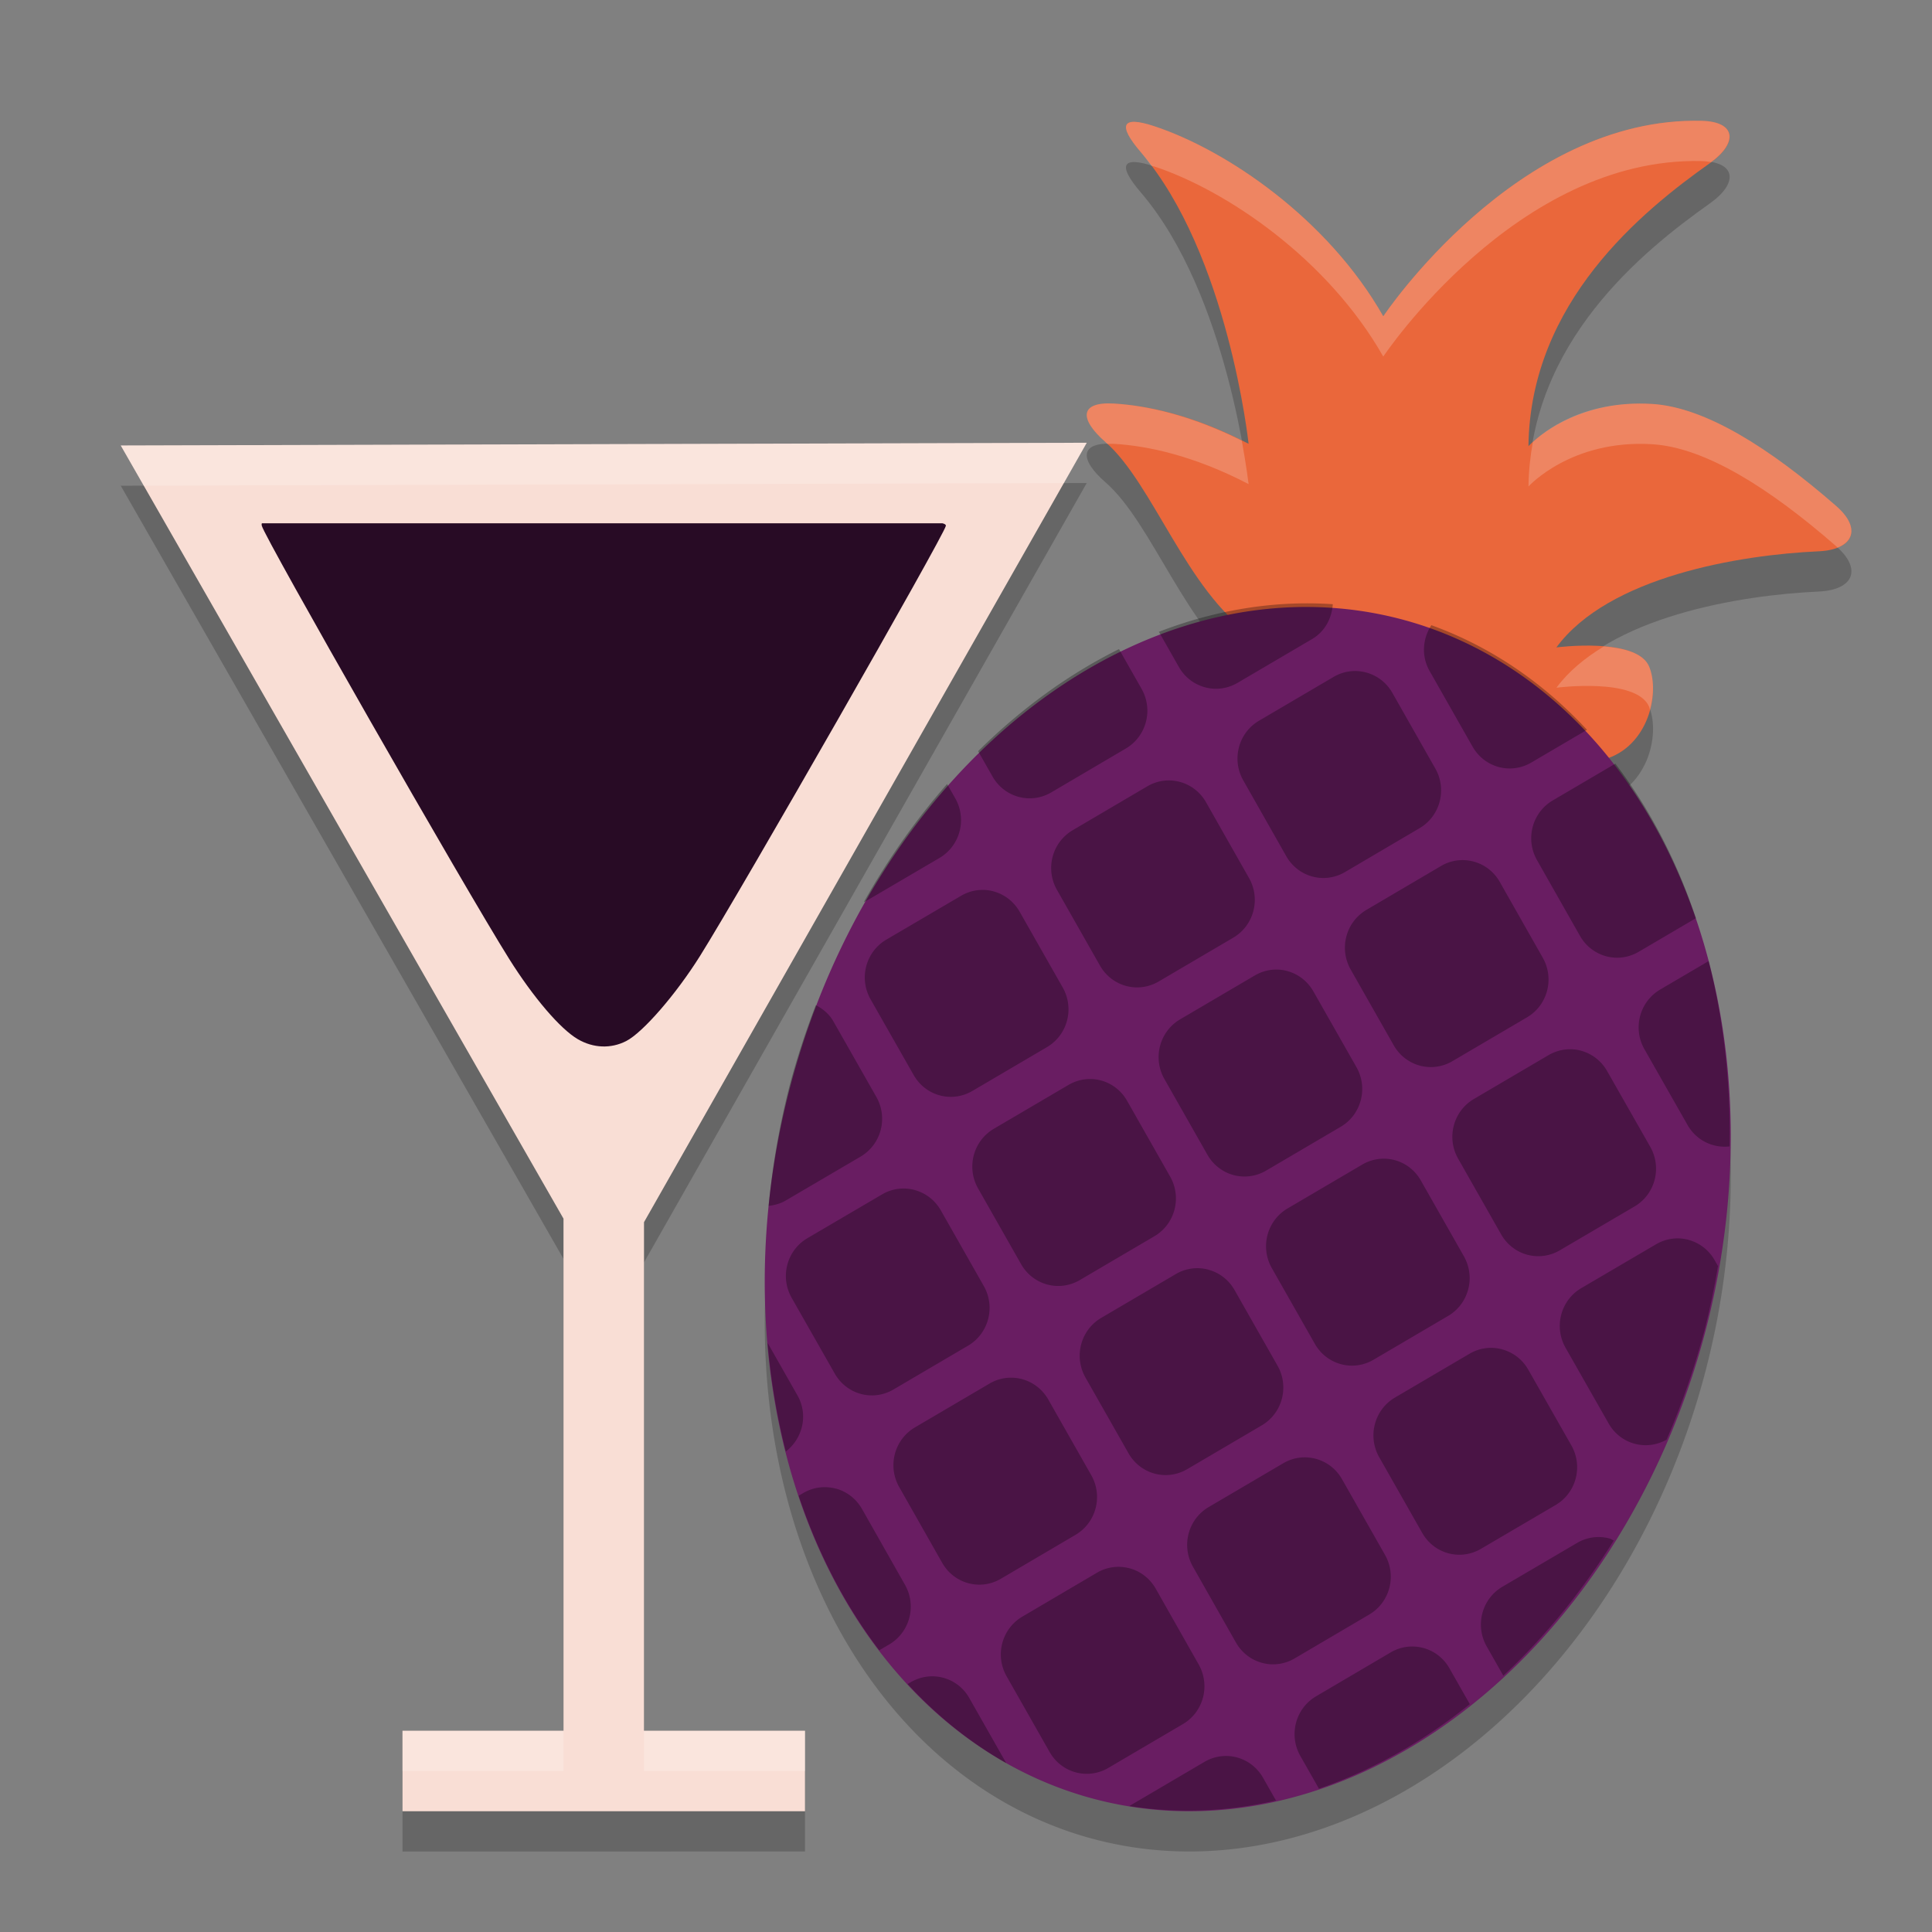 <svg xmlns="http://www.w3.org/2000/svg" width="48" height="48" version="1">
 <rect width="100%" height="100%" fill="#808080" stroke="none"/>
 <path style="opacity:0.2" d="m 31.081,16.771 c -1.599,-1.093 -2.442,-3.767 -3.614,-4.787 -0.659,-0.573 -0.648,-1.009 0.211,-0.958 0.834,0.05 1.975,0.288 3.343,1 0,0 -0.503,-4.708 -2.68,-7.248 -0.572,-0.667 -0.485,-0.915 0.335,-0.644 1.791,0.591 4.311,2.294 5.691,4.724 0,0 3.309,-4.971 7.911,-4.857 0.861,0.021 0.913,0.551 0.202,1.054 -1.684,1.192 -4.463,3.45 -4.506,7.03 0,0 1.06,-1.176 3.079,-1.049 1.309,0.082 2.894,1.077 4.566,2.535 0.658,0.574 0.426,1.087 -0.434,1.126 -1.958,0.088 -5.219,0.626 -6.517,2.388 0,0 1.993,-0.261 2.302,0.471 0.3,0.714 -0.065,2.108 -1.234,2.339 -2.939,0.582 -6.154,-1.415 -8.655,-3.125 z"/>
 <path style="opacity:0.2" d="M 42.358,34.122 A 11.768,15.143 14.269 0 1 27.127,45.679 11.768,15.143 14.269 0 1 19.642,27.958 11.768,15.143 14.269 0 1 34.874,16.401 11.768,15.143 14.269 0 1 42.358,34.122 Z"/>
 <path style="opacity:0.2" d="M 27,12 3,12.068 14,31.277 V 44 h -4 v 2 H 20 V 44 H 16 V 31.365 Z"/>
 <path style="fill:#f9ded5" d="M 27,11 3,11.068 14,30.277 V 43 h -4 v 2 H 20 V 43 H 16 V 30.365 Z"/>
 <path style="fill:#280b25" d="m 6.507,13 c -0.009,0.017 -0.009,0.038 -0.003,0.062 0.07,0.297 5.053,9.021 6.148,10.765 0.601,0.957 1.269,1.738 1.705,1.992 0.383,0.223 0.821,0.241 1.202,0.045 0.415,-0.214 1.236,-1.161 1.832,-2.112 1.032,-1.648 6.064,-10.452 6.108,-10.686 0.005,-0.029 -0.021,-0.049 -0.084,-0.065 H 6.507 Z"/>
 <path style="fill:#ea673b" d="m 31.081,15.771 c -1.599,-1.093 -2.442,-3.767 -3.614,-4.787 -0.659,-0.573 -0.648,-1.009 0.211,-0.958 0.834,0.05 1.975,0.288 3.343,1 0,0 -0.503,-4.708 -2.68,-7.248 -0.572,-0.667 -0.485,-0.915 0.335,-0.644 1.791,0.591 4.311,2.294 5.691,4.724 0,0 3.309,-4.971 7.911,-4.857 0.861,0.021 0.913,0.551 0.202,1.054 -1.684,1.192 -4.463,3.45 -4.506,7.03 0,0 1.06,-1.176 3.079,-1.049 1.309,0.082 2.894,1.077 4.566,2.535 0.658,0.574 0.426,1.087 -0.434,1.126 -1.958,0.088 -5.219,0.626 -6.517,2.388 0,0 1.993,-0.261 2.302,0.471 0.3,0.714 -0.065,2.108 -1.234,2.339 -2.939,0.582 -6.154,-1.415 -8.655,-3.125 z"/>
 <path style="fill:#ffffff;opacity:0.2" d="M 42.279 3.002 C 37.677 2.888 34.367 7.859 34.367 7.859 C 32.987 5.429 30.466 3.726 28.676 3.135 C 27.856 2.864 27.77 3.113 28.342 3.779 C 28.434 3.887 28.519 4.004 28.605 4.119 C 28.634 4.128 28.646 4.125 28.676 4.135 C 30.466 4.726 32.987 6.429 34.367 8.859 C 34.367 8.859 37.677 3.888 42.279 4.002 C 42.367 4.004 42.441 4.015 42.512 4.027 C 43.179 3.533 43.123 3.023 42.279 3.002 z M 27.678 10.027 C 26.818 9.976 26.808 10.411 27.467 10.984 C 27.481 10.997 27.494 11.016 27.508 11.029 C 27.563 11.028 27.613 11.024 27.678 11.027 C 28.512 11.077 29.653 11.316 31.021 12.027 C 31.021 12.027 30.969 11.591 30.852 10.949 C 29.562 10.307 28.476 10.075 27.678 10.027 z M 41.055 10.037 C 39.311 9.927 38.33 10.749 38.082 10.986 C 38.02 11.339 37.979 11.703 37.975 12.086 C 37.975 12.086 39.035 10.91 41.055 11.037 C 42.363 11.12 43.949 12.114 45.621 13.572 C 45.634 13.583 45.64 13.594 45.652 13.605 C 46.099 13.428 46.135 13.021 45.621 12.572 C 43.949 11.114 42.363 10.12 41.055 10.037 z M 39.846 16.061 C 39.378 16.346 38.969 16.68 38.67 17.086 C 38.67 17.086 40.662 16.826 40.971 17.559 C 40.981 17.583 40.984 17.613 40.992 17.639 C 41.099 17.248 41.093 16.848 40.971 16.559 C 40.83 16.224 40.339 16.1 39.846 16.061 z"/>
 <path style="fill:#691d62" d="M 42.358,33.122 A 11.768,15.143 14.269 0 1 27.127,44.679 11.768,15.143 14.269 0 1 19.642,26.958 11.768,15.143 14.269 0 1 34.874,15.401 11.768,15.143 14.269 0 1 42.358,33.122 Z"/>
 <g style="opacity:0.3" transform="matrix(0.926,-0.544,0.534,0.94,-8.353,19.882)">
  <g>
   <path transform="matrix(0.707,0.707,-0.707,0.707,31.45,-11.684)" d="m 24.682,16.043 c -0.117,0.348 -0.046,0.744 0.232,1.022 l 1.414,1.414 c 0.392,0.392 1.022,0.392 1.414,0 l 1.057,-1.057 a 11,14 0 0 0 -4.117,-1.379 z m -2.338,0.127 a 11,14 0 0 0 -3.742,1.652 l 0.656,0.656 c 0.392,0.392 1.022,0.392 1.414,0 l 1.414,-1.414 c 0.245,-0.245 0.319,-0.58 0.258,-0.895 z m 1.156,1.309 c -0.256,0 -0.511,0.097 -0.707,0.293 l -1.414,1.414 c -0.392,0.392 -0.392,1.022 0,1.414 l 1.414,1.416 c 0.392,0.392 1.022,0.392 1.414,0 l 1.414,-1.416 c 0.392,-0.392 0.392,-1.022 0,-1.414 l -1.414,-1.415 c -0.196,-0.195 -0.451,-0.292 -0.707,-0.292 z m 6.137,0.52 -1.188,1.188 c -0.392,0.392 -0.392,1.022 0,1.414 l 1.414,1.416 c 0.392,0.392 1.022,0.392 1.414,0 l 1.086,-1.086 a 11,14 0 0 0 -2.727,-2.932 z m -11.828,0.444 a 11,14 0 0 0 -2.559,3.1 l 0.473,0.473 c 0.392,0.392 1.022,0.392 1.414,0 l 1.414,-1.416 c 0.392,-0.392 0.392,-1.022 0,-1.414 l -0.742,-0.742 z m 2.156,2.57 c -0.256,0 -0.511,0.097 -0.707,0.293 l -1.414,1.416 c -0.392,0.392 -0.392,1.022 0,1.414 l 1.414,1.414 c 0.392,0.392 1.022,0.392 1.414,0 l 1.414,-1.414 c 0.392,-0.392 0.392,-1.022 0,-1.414 l -1.414,-1.416 C 20.476,21.11 20.221,21.013 19.965,21.013 Z m 7.07,0 c -0.256,0 -0.511,0.097 -0.707,0.293 l -1.414,1.416 c -0.392,0.392 -0.392,1.022 0,1.414 l 1.414,1.414 c 0.392,0.392 1.022,0.392 1.414,0 l 1.414,-1.414 c 0.392,-0.392 0.392,-1.022 0,-1.414 l -1.414,-1.416 C 27.547,21.11 27.291,21.013 27.035,21.013 Z m 5.867,0.791 -0.918,0.918 c -0.392,0.392 -0.392,1.022 0,1.414 l 1.416,1.414 c 0.291,0.291 0.713,0.364 1.072,0.223 a 11,14 0 0 0 -1.57,-3.969 z m -18.154,0.65 a 11,14 0 0 0 -1.17,3.109 c 0.006,-0.006 0.015,-0.007 0.021,-0.014 l 1.416,-1.414 c 0.392,-0.392 0.392,-1.022 0,-1.414 l -0.267,-0.266 z m 1.682,2.094 c -0.256,0 -0.511,0.099 -0.707,0.295 l -1.416,1.414 c -0.392,0.392 -0.392,1.022 0,1.414 l 1.416,1.414 c 0.392,0.392 1.022,0.392 1.414,0 l 1.414,-1.414 c 0.392,-0.392 0.392,-1.022 0,-1.414 l -1.414,-1.413 c -0.196,-0.196 -0.452,-0.295 -0.707,-0.295 z m 7.07,0 c -0.256,0 -0.511,0.099 -0.707,0.295 l -1.414,1.414 c -0.392,0.392 -0.392,1.022 0,1.414 l 1.414,1.414 c 0.392,0.392 1.022,0.392 1.414,0 l 1.414,-1.414 c 0.392,-0.392 0.392,-1.022 0,-1.414 l -1.414,-1.413 c -0.196,-0.196 -0.451,-0.295 -0.707,-0.295 z m 7.07,0 c -0.256,0 -0.511,0.099 -0.707,0.295 l -1.414,1.414 c -0.392,0.392 -0.392,1.022 0,1.414 l 1.414,1.414 c 0.392,0.392 1.022,0.392 1.414,0 l 1.416,-1.414 c 0.392,-0.392 0.392,-1.022 0,-1.414 l -1.416,-1.413 C 31.082,24.648 30.826,24.549 30.571,24.549 Z m -10.605,3.535 c -0.256,0 -0.511,0.099 -0.707,0.295 l -1.414,1.414 c -0.392,0.392 -0.392,1.022 0,1.414 l 1.414,1.414 c 0.392,0.392 1.022,0.392 1.414,0 l 1.414,-1.414 c 0.392,-0.392 0.392,-1.022 0,-1.414 l -1.414,-1.414 C 20.477,28.182 20.221,28.083 19.966,28.083 Z m 7.07,0 c -0.256,0 -0.511,0.099 -0.707,0.295 l -1.414,1.414 c -0.392,0.392 -0.392,1.022 0,1.414 l 1.414,1.414 c 0.392,0.392 1.022,0.392 1.414,0 l 1.414,-1.414 c 0.392,-0.392 0.392,-1.022 0,-1.414 l -1.414,-1.414 C 27.547,28.182 27.292,28.083 27.036,28.083 Z m 7.072,0 c -0.256,0 -0.511,0.099 -0.707,0.295 l -1.416,1.414 c -0.392,0.392 -0.392,1.022 0,1.414 l 1.416,1.414 c 0.387,0.387 1.006,0.388 1.398,0.01 a 11,14 0 0 0 0.202,-2.63 11,14 0 0 0 -0.078,-1.514 l -0.107,-0.107 c -0.196,-0.196 -0.451,-0.295 -0.707,-0.295 z m -20.996,0.043 a 11,14 0 0 0 -0.111,1.874 11,14 0 0 0 0.242,2.846 c 0.129,-0.049 0.253,-0.12 0.357,-0.225 l 1.416,-1.414 c 0.392,-0.392 0.392,-1.022 0,-1.414 l -1.415,-1.414 c -0.139,-0.139 -0.311,-0.211 -0.489,-0.252 z m 3.318,3.494 c -0.256,0 -0.511,0.097 -0.707,0.293 l -1.416,1.414 c -0.392,0.392 -0.392,1.022 0,1.414 l 1.416,1.414 c 0.392,0.392 1.022,0.392 1.414,0 l 1.414,-1.414 c 0.392,-0.392 0.392,-1.022 0,-1.414 l -1.413,-1.413 c -0.196,-0.196 -0.452,-0.293 -0.707,-0.293 z m 7.07,0 c -0.256,0 -0.511,0.097 -0.707,0.293 l -1.414,1.414 c -0.392,0.392 -0.392,1.022 0,1.414 l 1.414,1.414 c 0.392,0.392 1.022,0.392 1.414,0 l 1.414,-1.414 c 0.392,-0.392 0.392,-1.022 0,-1.414 l -1.413,-1.413 c -0.196,-0.196 -0.451,-0.293 -0.707,-0.293 z m 7.07,0 c -0.256,0 -0.511,0.097 -0.707,0.293 l -1.414,1.414 c -0.392,0.392 -0.392,1.022 0,1.414 l 1.414,1.414 c 0.392,0.392 1.022,0.392 1.414,0 l 1.416,-1.414 c 0.392,-0.392 0.392,-1.022 0,-1.414 l -1.415,-1.413 c -0.196,-0.196 -0.451,-0.293 -0.707,-0.293 z m -10.604,3.536 c -0.256,0 -0.511,0.097 -0.707,0.293 l -1.414,1.414 c -0.392,0.392 -0.392,1.022 0,1.414 l 1.414,1.416 c 0.392,0.392 1.022,0.392 1.414,0 l 1.414,-1.416 c 0.392,-0.392 0.392,-1.022 0,-1.414 l -1.414,-1.414 c -0.196,-0.196 -0.452,-0.293 -0.707,-0.293 z m 7.07,0 c -0.256,0 -0.511,0.097 -0.707,0.293 l -1.414,1.414 c -0.392,0.392 -0.392,1.022 0,1.414 l 1.414,1.416 c 0.392,0.392 1.022,0.392 1.414,0 l 1.414,-1.416 c 0.392,-0.392 0.392,-1.022 0,-1.414 l -1.414,-1.414 c -0.196,-0.196 -0.451,-0.293 -0.707,-0.293 z m 7.072,0 c -0.256,0 -0.511,0.097 -0.707,0.293 l -1.416,1.414 c -0.392,0.392 -0.392,1.022 0,1.414 l 0.547,0.547 a 11,14 0 0 0 1.678,-3.648 c -0.034,-0.004 -0.067,-0.02 -0.102,-0.02 z m -20.074,0.725 a 11,14 0 0 0 1.053,2.291 c 0.303,-0.393 0.29,-0.948 -0.07,-1.309 l -0.982,-0.982 z m 2.397,2.811 c -0.256,0 -0.511,0.097 -0.707,0.293 l -0.086,0.086 a 11,14 0 0 0 2.727,2.932 l 0.188,-0.188 c 0.392,-0.392 0.392,-1.022 0,-1.414 l -1.415,-1.418 c -0.196,-0.195 -0.452,-0.293 -0.707,-0.293 z m 7.07,0 c -0.256,0 -0.511,0.097 -0.707,0.293 l -1.414,1.416 c -0.392,0.392 -0.392,1.022 0,1.414 l 1.414,1.414 c 0.392,0.392 1.022,0.392 1.414,0 l 1.414,-1.414 c 0.392,-0.392 0.392,-1.022 0,-1.414 l -1.414,-1.417 c -0.196,-0.195 -0.451,-0.293 -0.707,-0.293 z m 7.07,0 c -0.256,0 -0.511,0.097 -0.707,0.293 l -1.414,1.416 c -0.392,0.392 -0.392,1.022 0,1.414 l 0.611,0.611 a 11,14 0 0 0 2.887,-2.772 l -0.67,-0.67 c -0.196,-0.196 -0.451,-0.293 -0.707,-0.293 z m -10.605,3.535 c -0.256,0 -0.511,0.099 -0.707,0.295 l -0.057,0.057 a 11,14 0 0 0 2.684,1.156 l -1.213,-1.213 C 20.479,42.326 20.224,42.227 19.968,42.227 Z m 7.07,0 c -0.256,0 -0.511,0.099 -0.707,0.295 l -1.414,1.414 c -0.003,0.003 -0.003,0.007 -0.006,0.01 a 11,14 0 0 0 3.258,-1 l -0.424,-0.424 c -0.196,-0.196 -0.451,-0.295 -0.707,-0.295 z"/>
  </g>
 </g>
 <path style="opacity:0.2;fill:#ffffff" d="m 27,11 -24,0.068 0.572,0.998 22.859,-0.064 z M 10,43 v 1 h 4 v -1 z m 6,0 v 1 h 4 v -1 z"/>
</svg>

